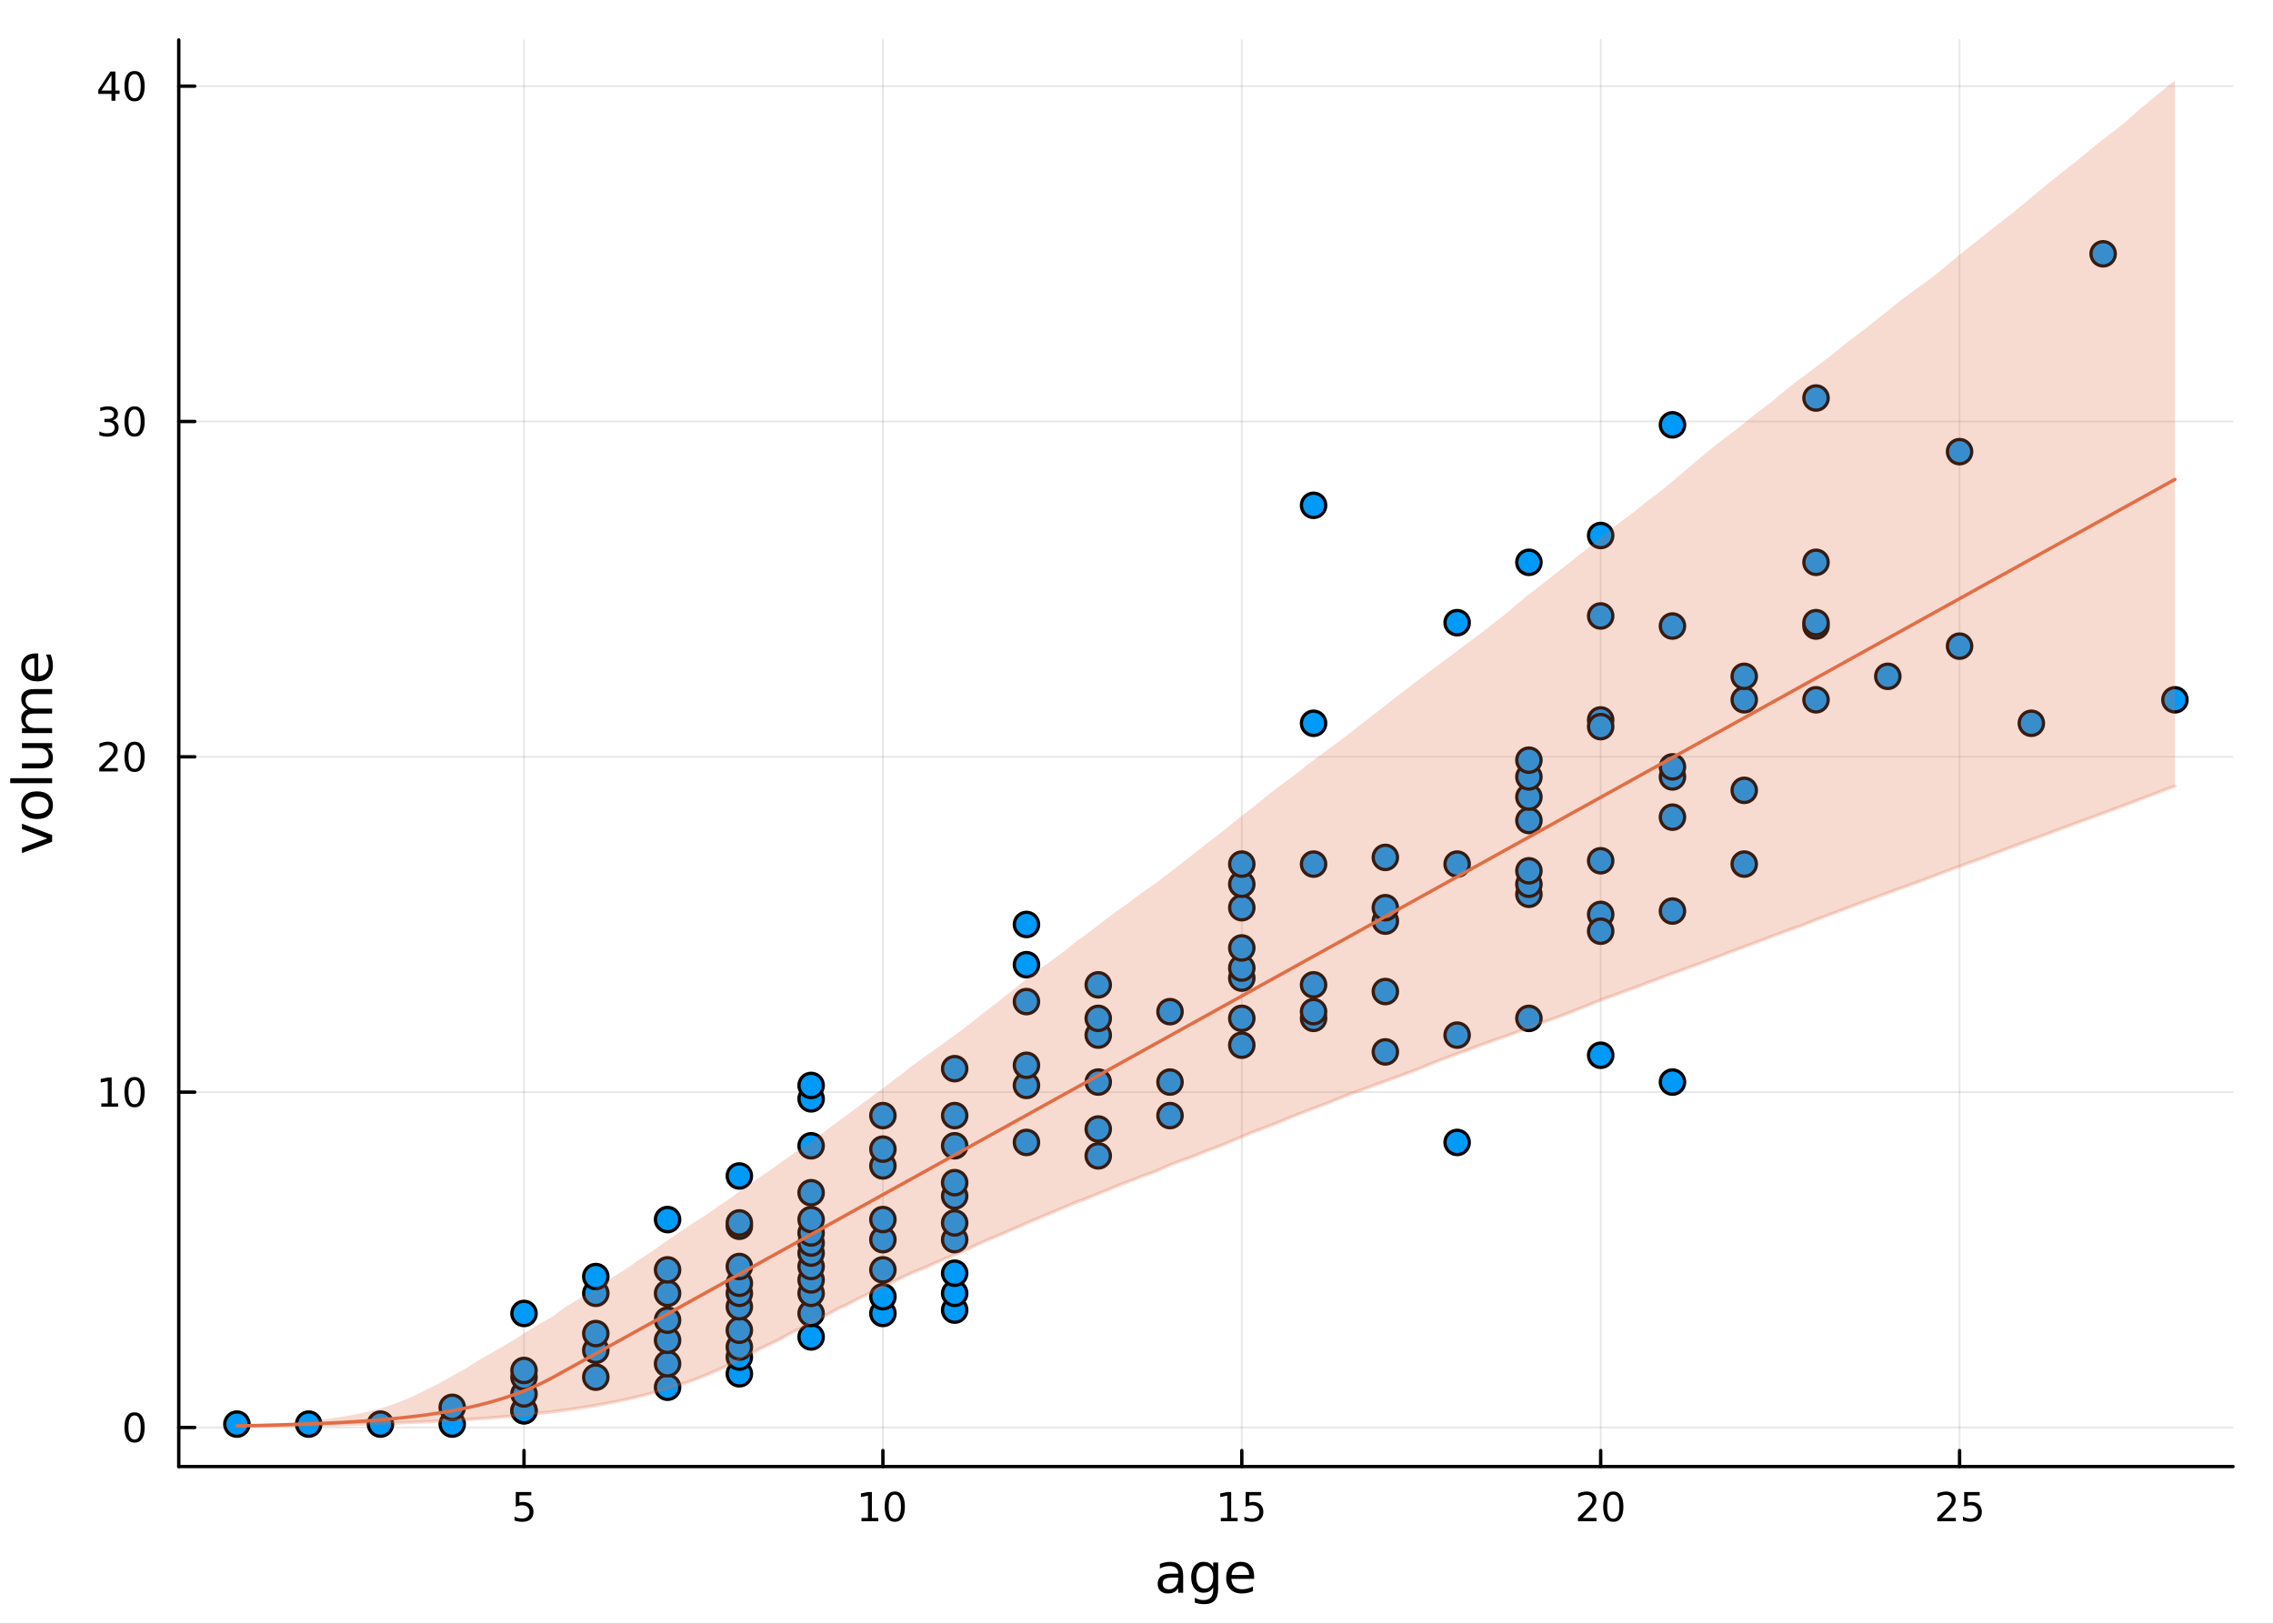 <?xml version="1.0" encoding="utf-8"?>
<svg xmlns="http://www.w3.org/2000/svg" xmlns:xlink="http://www.w3.org/1999/xlink" width="672" height="480" viewBox="0 0 2688 1920">
<rect x="0" y="0" width="2688" height="1920" fill="#333333" stroke="none"/>
<defs>
  <clipPath id="clip840">
    <rect x="0" y="0" width="2688" height="1920"/>
  </clipPath>
</defs>
<path clip-path="url(#clip840)" d="M0 1920 L2688 1920 L2688 -4.26326e-14 L0 -4.26326e-14  Z" fill="#ffffff" fill-rule="evenodd" fill-opacity="1"/>
<defs>
  <clipPath id="clip841">
    <rect x="537" y="0" width="1883" height="1883"/>
  </clipPath>
</defs>
<path clip-path="url(#clip840)" d="M211.395 1734.12 L2640.76 1734.12 L2640.76 47.244 L211.395 47.244  Z" fill="#ffffff" fill-rule="evenodd" fill-opacity="1"/>
<defs>
  <clipPath id="clip842">
    <rect x="211" y="47" width="2430" height="1688"/>
  </clipPath>
</defs>
<polyline clip-path="url(#clip842)" style="stroke:#000000; stroke-linecap:round; stroke-linejoin:round; stroke-width:2; stroke-opacity:0.1; fill:none" points="619.684,1734.12 619.684,47.244 "/>
<polyline clip-path="url(#clip842)" style="stroke:#000000; stroke-linecap:round; stroke-linejoin:round; stroke-width:2; stroke-opacity:0.1; fill:none" points="1044.1,1734.12 1044.1,47.244 "/>
<polyline clip-path="url(#clip842)" style="stroke:#000000; stroke-linecap:round; stroke-linejoin:round; stroke-width:2; stroke-opacity:0.1; fill:none" points="1468.52,1734.12 1468.52,47.244 "/>
<polyline clip-path="url(#clip842)" style="stroke:#000000; stroke-linecap:round; stroke-linejoin:round; stroke-width:2; stroke-opacity:0.1; fill:none" points="1892.93,1734.12 1892.93,47.244 "/>
<polyline clip-path="url(#clip842)" style="stroke:#000000; stroke-linecap:round; stroke-linejoin:round; stroke-width:2; stroke-opacity:0.1; fill:none" points="2317.35,1734.12 2317.35,47.244 "/>
<polyline clip-path="url(#clip842)" style="stroke:#000000; stroke-linecap:round; stroke-linejoin:round; stroke-width:2; stroke-opacity:0.1; fill:none" points="211.395,1687.91 2640.76,1687.91 "/>
<polyline clip-path="url(#clip842)" style="stroke:#000000; stroke-linecap:round; stroke-linejoin:round; stroke-width:2; stroke-opacity:0.1; fill:none" points="211.395,1291.4 2640.76,1291.4 "/>
<polyline clip-path="url(#clip842)" style="stroke:#000000; stroke-linecap:round; stroke-linejoin:round; stroke-width:2; stroke-opacity:0.1; fill:none" points="211.395,894.891 2640.76,894.891 "/>
<polyline clip-path="url(#clip842)" style="stroke:#000000; stroke-linecap:round; stroke-linejoin:round; stroke-width:2; stroke-opacity:0.1; fill:none" points="211.395,498.383 2640.76,498.383 "/>
<polyline clip-path="url(#clip842)" style="stroke:#000000; stroke-linecap:round; stroke-linejoin:round; stroke-width:2; stroke-opacity:0.1; fill:none" points="211.395,101.875 2640.76,101.875 "/>
<polyline clip-path="url(#clip840)" style="stroke:#000000; stroke-linecap:round; stroke-linejoin:round; stroke-width:4; stroke-opacity:1; fill:none" points="211.395,1734.12 2640.76,1734.12 "/>
<polyline clip-path="url(#clip840)" style="stroke:#000000; stroke-linecap:round; stroke-linejoin:round; stroke-width:4; stroke-opacity:1; fill:none" points="619.684,1734.12 619.684,1715.22 "/>
<polyline clip-path="url(#clip840)" style="stroke:#000000; stroke-linecap:round; stroke-linejoin:round; stroke-width:4; stroke-opacity:1; fill:none" points="1044.1,1734.12 1044.1,1715.22 "/>
<polyline clip-path="url(#clip840)" style="stroke:#000000; stroke-linecap:round; stroke-linejoin:round; stroke-width:4; stroke-opacity:1; fill:none" points="1468.52,1734.12 1468.52,1715.22 "/>
<polyline clip-path="url(#clip840)" style="stroke:#000000; stroke-linecap:round; stroke-linejoin:round; stroke-width:4; stroke-opacity:1; fill:none" points="1892.93,1734.12 1892.93,1715.22 "/>
<polyline clip-path="url(#clip840)" style="stroke:#000000; stroke-linecap:round; stroke-linejoin:round; stroke-width:4; stroke-opacity:1; fill:none" points="2317.35,1734.12 2317.35,1715.22 "/>
<path clip-path="url(#clip840)" d="M609.962 1764.26 L628.318 1764.26 L628.318 1768.2 L614.244 1768.2 L614.244 1776.67 Q615.263 1776.32 616.281 1776.16 Q617.3 1775.97 618.318 1775.97 Q624.105 1775.97 627.485 1779.15 Q630.865 1782.32 630.865 1787.73 Q630.865 1793.31 627.392 1796.41 Q623.92 1799.49 617.601 1799.49 Q615.425 1799.49 613.156 1799.12 Q610.911 1798.75 608.504 1798.01 L608.504 1793.31 Q610.587 1794.45 612.809 1795 Q615.031 1795.56 617.508 1795.56 Q621.513 1795.56 623.851 1793.45 Q626.189 1791.34 626.189 1787.73 Q626.189 1784.12 623.851 1782.02 Q621.513 1779.91 617.508 1779.91 Q615.633 1779.91 613.758 1780.33 Q611.906 1780.74 609.962 1781.62 L609.962 1764.26 Z" fill="#000000" fill-rule="nonzero" fill-opacity="1" /><path clip-path="url(#clip840)" d="M1018.79 1794.89 L1026.43 1794.89 L1026.43 1768.52 L1018.12 1770.19 L1018.12 1765.93 L1026.38 1764.26 L1031.06 1764.26 L1031.06 1794.89 L1038.7 1794.89 L1038.7 1798.82 L1018.79 1798.82 L1018.79 1794.89 Z" fill="#000000" fill-rule="nonzero" fill-opacity="1" /><path clip-path="url(#clip840)" d="M1058.14 1767.34 Q1054.53 1767.34 1052.7 1770.9 Q1050.89 1774.45 1050.89 1781.58 Q1050.89 1788.68 1052.7 1792.25 Q1054.53 1795.79 1058.14 1795.79 Q1061.77 1795.79 1063.58 1792.25 Q1065.41 1788.68 1065.41 1781.58 Q1065.41 1774.45 1063.58 1770.9 Q1061.77 1767.34 1058.14 1767.34 M1058.14 1763.64 Q1063.95 1763.64 1067.01 1768.24 Q1070.08 1772.83 1070.08 1781.58 Q1070.08 1790.3 1067.01 1794.91 Q1063.95 1799.49 1058.14 1799.49 Q1052.33 1799.49 1049.25 1794.91 Q1046.2 1790.3 1046.2 1781.58 Q1046.2 1772.83 1049.25 1768.24 Q1052.33 1763.64 1058.14 1763.64 Z" fill="#000000" fill-rule="nonzero" fill-opacity="1" /><path clip-path="url(#clip840)" d="M1443.7 1794.89 L1451.34 1794.89 L1451.34 1768.52 L1443.03 1770.19 L1443.03 1765.93 L1451.3 1764.26 L1455.97 1764.26 L1455.97 1794.89 L1463.61 1794.89 L1463.61 1798.82 L1443.7 1798.82 L1443.7 1794.89 Z" fill="#000000" fill-rule="nonzero" fill-opacity="1" /><path clip-path="url(#clip840)" d="M1473.1 1764.26 L1491.46 1764.26 L1491.46 1768.2 L1477.38 1768.2 L1477.38 1776.67 Q1478.4 1776.32 1479.42 1776.16 Q1480.44 1775.97 1481.46 1775.97 Q1487.24 1775.97 1490.62 1779.15 Q1494 1782.32 1494 1787.73 Q1494 1793.31 1490.53 1796.41 Q1487.06 1799.49 1480.74 1799.49 Q1478.56 1799.49 1476.29 1799.12 Q1474.05 1798.75 1471.64 1798.01 L1471.64 1793.31 Q1473.73 1794.45 1475.95 1795 Q1478.17 1795.56 1480.65 1795.56 Q1484.65 1795.56 1486.99 1793.45 Q1489.33 1791.34 1489.33 1787.73 Q1489.33 1784.12 1486.99 1782.02 Q1484.65 1779.91 1480.65 1779.91 Q1478.77 1779.91 1476.9 1780.33 Q1475.04 1780.74 1473.1 1781.62 L1473.1 1764.26 Z" fill="#000000" fill-rule="nonzero" fill-opacity="1" /><path clip-path="url(#clip840)" d="M1871.71 1794.89 L1888.03 1794.89 L1888.03 1798.82 L1866.08 1798.82 L1866.08 1794.89 Q1868.74 1792.13 1873.33 1787.5 Q1877.93 1782.85 1879.11 1781.51 Q1881.36 1778.98 1882.24 1777.25 Q1883.14 1775.49 1883.14 1773.8 Q1883.14 1771.04 1881.2 1769.31 Q1879.28 1767.57 1876.17 1767.57 Q1873.98 1767.57 1871.52 1768.34 Q1869.09 1769.1 1866.31 1770.65 L1866.31 1765.93 Q1869.14 1764.79 1871.59 1764.21 Q1874.05 1763.64 1876.08 1763.64 Q1881.45 1763.64 1884.65 1766.32 Q1887.84 1769.01 1887.84 1773.5 Q1887.84 1775.63 1887.03 1777.55 Q1886.24 1779.45 1884.14 1782.04 Q1883.56 1782.71 1880.46 1785.93 Q1877.36 1789.12 1871.71 1794.89 Z" fill="#000000" fill-rule="nonzero" fill-opacity="1" /><path clip-path="url(#clip840)" d="M1907.84 1767.34 Q1904.23 1767.34 1902.4 1770.9 Q1900.6 1774.45 1900.6 1781.58 Q1900.6 1788.68 1902.4 1792.25 Q1904.23 1795.79 1907.84 1795.79 Q1911.48 1795.79 1913.28 1792.25 Q1915.11 1788.68 1915.11 1781.58 Q1915.11 1774.45 1913.28 1770.9 Q1911.48 1767.34 1907.84 1767.34 M1907.84 1763.64 Q1913.65 1763.64 1916.71 1768.24 Q1919.79 1772.83 1919.79 1781.58 Q1919.79 1790.3 1916.71 1794.91 Q1913.65 1799.49 1907.84 1799.49 Q1902.03 1799.49 1898.95 1794.91 Q1895.9 1790.3 1895.9 1781.58 Q1895.9 1772.83 1898.95 1768.24 Q1902.03 1763.64 1907.84 1763.64 Z" fill="#000000" fill-rule="nonzero" fill-opacity="1" /><path clip-path="url(#clip840)" d="M2296.62 1794.89 L2312.94 1794.89 L2312.94 1798.82 L2291 1798.82 L2291 1794.89 Q2293.66 1792.13 2298.24 1787.5 Q2302.85 1782.85 2304.03 1781.51 Q2306.27 1778.98 2307.15 1777.25 Q2308.06 1775.49 2308.06 1773.8 Q2308.06 1771.04 2306.11 1769.31 Q2304.19 1767.57 2301.09 1767.57 Q2298.89 1767.57 2296.44 1768.34 Q2294.01 1769.1 2291.23 1770.65 L2291.23 1765.93 Q2294.05 1764.79 2296.51 1764.21 Q2298.96 1763.64 2301 1763.64 Q2306.37 1763.64 2309.56 1766.32 Q2312.76 1769.01 2312.76 1773.5 Q2312.76 1775.63 2311.95 1777.55 Q2311.16 1779.45 2309.05 1782.04 Q2308.47 1782.71 2305.37 1785.93 Q2302.27 1789.12 2296.62 1794.89 Z" fill="#000000" fill-rule="nonzero" fill-opacity="1" /><path clip-path="url(#clip840)" d="M2322.8 1764.26 L2341.16 1764.26 L2341.16 1768.2 L2327.08 1768.2 L2327.08 1776.67 Q2328.1 1776.32 2329.12 1776.16 Q2330.14 1775.97 2331.16 1775.97 Q2336.95 1775.97 2340.32 1779.15 Q2343.7 1782.32 2343.7 1787.73 Q2343.7 1793.31 2340.23 1796.41 Q2336.76 1799.49 2330.44 1799.49 Q2328.26 1799.49 2326 1799.12 Q2323.75 1798.75 2321.34 1798.01 L2321.34 1793.31 Q2323.43 1794.45 2325.65 1795 Q2327.87 1795.56 2330.35 1795.56 Q2334.35 1795.56 2336.69 1793.45 Q2339.03 1791.34 2339.03 1787.73 Q2339.03 1784.12 2336.69 1782.02 Q2334.35 1779.91 2330.35 1779.91 Q2328.47 1779.91 2326.6 1780.33 Q2324.75 1780.74 2322.8 1781.62 L2322.8 1764.26 Z" fill="#000000" fill-rule="nonzero" fill-opacity="1" /><path clip-path="url(#clip840)" d="M1387.48 1865.38 Q1380.39 1865.38 1377.65 1867 Q1374.91 1868.63 1374.91 1872.54 Q1374.91 1875.66 1376.95 1877.51 Q1379.02 1879.32 1382.55 1879.32 Q1387.42 1879.32 1390.35 1875.88 Q1393.31 1872.42 1393.31 1866.69 L1393.31 1865.38 L1387.48 1865.38 M1399.16 1862.96 L1399.16 1883.3 L1393.31 1883.3 L1393.31 1877.89 Q1391.3 1881.14 1388.31 1882.7 Q1385.32 1884.22 1380.99 1884.22 Q1375.52 1884.22 1372.27 1881.17 Q1369.05 1878.08 1369.05 1872.92 Q1369.05 1866.91 1373.07 1863.85 Q1377.11 1860.8 1385.1 1860.8 L1393.31 1860.8 L1393.31 1860.23 Q1393.31 1856.18 1390.63 1853.99 Q1387.99 1851.76 1383.19 1851.76 Q1380.13 1851.76 1377.23 1852.49 Q1374.34 1853.22 1371.66 1854.69 L1371.66 1849.28 Q1374.88 1848.03 1377.9 1847.43 Q1380.93 1846.79 1383.79 1846.79 Q1391.53 1846.79 1395.35 1850.8 Q1399.16 1854.81 1399.16 1862.96 Z" fill="#000000" fill-rule="nonzero" fill-opacity="1" /><path clip-path="url(#clip840)" d="M1434.69 1865.06 Q1434.69 1858.7 1432.04 1855.2 Q1429.43 1851.7 1424.69 1851.7 Q1419.98 1851.7 1417.34 1855.2 Q1414.73 1858.7 1414.73 1865.06 Q1414.73 1871.4 1417.34 1874.9 Q1419.98 1878.4 1424.69 1878.4 Q1429.43 1878.4 1432.04 1874.9 Q1434.69 1871.4 1434.69 1865.06 M1440.54 1878.88 Q1440.54 1887.98 1436.5 1892.4 Q1432.46 1896.86 1424.12 1896.86 Q1421.03 1896.86 1418.29 1896.38 Q1415.56 1895.94 1412.98 1894.98 L1412.98 1889.28 Q1415.56 1890.69 1418.07 1891.35 Q1420.59 1892.02 1423.2 1892.02 Q1428.96 1892.02 1431.82 1889 Q1434.69 1886.01 1434.69 1879.93 L1434.69 1877.03 Q1432.87 1880.18 1430.04 1881.74 Q1427.21 1883.3 1423.26 1883.3 Q1416.7 1883.3 1412.69 1878.3 Q1408.68 1873.31 1408.68 1865.06 Q1408.68 1856.79 1412.69 1851.79 Q1416.7 1846.79 1423.26 1846.79 Q1427.21 1846.79 1430.04 1848.35 Q1432.87 1849.91 1434.69 1853.06 L1434.69 1847.65 L1440.54 1847.65 L1440.54 1878.88 Z" fill="#000000" fill-rule="nonzero" fill-opacity="1" /><path clip-path="url(#clip840)" d="M1483.1 1864.01 L1483.1 1866.88 L1456.17 1866.88 Q1456.55 1872.92 1459.8 1876.11 Q1463.08 1879.26 1468.9 1879.26 Q1472.27 1879.26 1475.43 1878.43 Q1478.61 1877.6 1481.73 1875.95 L1481.73 1881.49 Q1478.58 1882.82 1475.27 1883.52 Q1471.96 1884.22 1468.55 1884.22 Q1460.02 1884.22 1455.02 1879.26 Q1450.06 1874.29 1450.06 1865.83 Q1450.06 1857.07 1454.77 1851.95 Q1459.51 1846.79 1467.53 1846.79 Q1474.73 1846.79 1478.9 1851.44 Q1483.1 1856.06 1483.1 1864.01 M1477.24 1862.29 Q1477.18 1857.49 1474.53 1854.62 Q1471.92 1851.76 1467.6 1851.76 Q1462.69 1851.76 1459.73 1854.53 Q1456.81 1857.3 1456.36 1862.33 L1477.24 1862.29 Z" fill="#000000" fill-rule="nonzero" fill-opacity="1" /><polyline clip-path="url(#clip840)" style="stroke:#000000; stroke-linecap:round; stroke-linejoin:round; stroke-width:4; stroke-opacity:1; fill:none" points="211.395,1734.12 211.395,47.244 "/>
<polyline clip-path="url(#clip840)" style="stroke:#000000; stroke-linecap:round; stroke-linejoin:round; stroke-width:4; stroke-opacity:1; fill:none" points="211.395,1687.91 230.293,1687.91 "/>
<polyline clip-path="url(#clip840)" style="stroke:#000000; stroke-linecap:round; stroke-linejoin:round; stroke-width:4; stroke-opacity:1; fill:none" points="211.395,1291.4 230.293,1291.4 "/>
<polyline clip-path="url(#clip840)" style="stroke:#000000; stroke-linecap:round; stroke-linejoin:round; stroke-width:4; stroke-opacity:1; fill:none" points="211.395,894.891 230.293,894.891 "/>
<polyline clip-path="url(#clip840)" style="stroke:#000000; stroke-linecap:round; stroke-linejoin:round; stroke-width:4; stroke-opacity:1; fill:none" points="211.395,498.383 230.293,498.383 "/>
<polyline clip-path="url(#clip840)" style="stroke:#000000; stroke-linecap:round; stroke-linejoin:round; stroke-width:4; stroke-opacity:1; fill:none" points="211.395,101.875 230.293,101.875 "/>
<path clip-path="url(#clip840)" d="M159.131 1673.71 Q155.52 1673.71 153.691 1677.27 Q151.886 1680.81 151.886 1687.94 Q151.886 1695.05 153.691 1698.61 Q155.52 1702.15 159.131 1702.15 Q162.765 1702.15 164.571 1698.61 Q166.399 1695.05 166.399 1687.94 Q166.399 1680.81 164.571 1677.27 Q162.765 1673.71 159.131 1673.71 M159.131 1670 Q164.941 1670 167.997 1674.61 Q171.075 1679.19 171.075 1687.94 Q171.075 1696.67 167.997 1701.27 Q164.941 1705.86 159.131 1705.86 Q153.321 1705.86 150.242 1701.27 Q147.186 1696.67 147.186 1687.94 Q147.186 1679.19 150.242 1674.61 Q153.321 1670 159.131 1670 Z" fill="#000000" fill-rule="nonzero" fill-opacity="1" /><path clip-path="url(#clip840)" d="M119.779 1304.74 L127.418 1304.74 L127.418 1278.38 L119.108 1280.04 L119.108 1275.79 L127.372 1274.12 L132.048 1274.12 L132.048 1304.74 L139.687 1304.74 L139.687 1308.68 L119.779 1308.68 L119.779 1304.74 Z" fill="#000000" fill-rule="nonzero" fill-opacity="1" /><path clip-path="url(#clip840)" d="M159.131 1277.2 Q155.52 1277.2 153.691 1280.76 Q151.886 1284.3 151.886 1291.43 Q151.886 1298.54 153.691 1302.1 Q155.52 1305.65 159.131 1305.65 Q162.765 1305.65 164.571 1302.1 Q166.399 1298.54 166.399 1291.43 Q166.399 1284.3 164.571 1280.76 Q162.765 1277.2 159.131 1277.2 M159.131 1273.49 Q164.941 1273.49 167.997 1278.1 Q171.075 1282.68 171.075 1291.43 Q171.075 1300.16 167.997 1304.77 Q164.941 1309.35 159.131 1309.35 Q153.321 1309.35 150.242 1304.77 Q147.186 1300.16 147.186 1291.43 Q147.186 1282.68 150.242 1278.1 Q153.321 1273.49 159.131 1273.49 Z" fill="#000000" fill-rule="nonzero" fill-opacity="1" /><path clip-path="url(#clip840)" d="M122.997 908.236 L139.316 908.236 L139.316 912.171 L117.372 912.171 L117.372 908.236 Q120.034 905.481 124.617 900.852 Q129.224 896.199 130.404 894.856 Q132.65 892.333 133.529 890.597 Q134.432 888.838 134.432 887.148 Q134.432 884.393 132.488 882.657 Q130.566 880.921 127.464 880.921 Q125.265 880.921 122.812 881.685 Q120.381 882.449 117.603 884 L117.603 879.278 Q120.427 878.143 122.881 877.565 Q125.335 876.986 127.372 876.986 Q132.742 876.986 135.937 879.671 Q139.131 882.356 139.131 886.847 Q139.131 888.977 138.321 890.898 Q137.534 892.796 135.427 895.389 Q134.849 896.06 131.747 899.278 Q128.645 902.472 122.997 908.236 Z" fill="#000000" fill-rule="nonzero" fill-opacity="1" /><path clip-path="url(#clip840)" d="M159.131 880.69 Q155.52 880.69 153.691 884.255 Q151.886 887.796 151.886 894.926 Q151.886 902.032 153.691 905.597 Q155.52 909.139 159.131 909.139 Q162.765 909.139 164.571 905.597 Q166.399 902.032 166.399 894.926 Q166.399 887.796 164.571 884.255 Q162.765 880.69 159.131 880.69 M159.131 876.986 Q164.941 876.986 167.997 881.593 Q171.075 886.176 171.075 894.926 Q171.075 903.653 167.997 908.259 Q164.941 912.842 159.131 912.842 Q153.321 912.842 150.242 908.259 Q147.186 903.653 147.186 894.926 Q147.186 886.176 150.242 881.593 Q153.321 876.986 159.131 876.986 Z" fill="#000000" fill-rule="nonzero" fill-opacity="1" /><path clip-path="url(#clip840)" d="M133.136 497.029 Q136.492 497.747 138.367 500.015 Q140.265 502.284 140.265 505.617 Q140.265 510.733 136.747 513.534 Q133.228 516.334 126.747 516.334 Q124.571 516.334 122.256 515.895 Q119.964 515.478 117.511 514.622 L117.511 510.108 Q119.455 511.242 121.77 511.821 Q124.085 512.399 126.608 512.399 Q131.006 512.399 133.298 510.663 Q135.612 508.927 135.612 505.617 Q135.612 502.561 133.46 500.848 Q131.33 499.112 127.511 499.112 L123.483 499.112 L123.483 495.27 L127.696 495.27 Q131.145 495.27 132.974 493.904 Q134.802 492.515 134.802 489.923 Q134.802 487.261 132.904 485.849 Q131.029 484.413 127.511 484.413 Q125.589 484.413 123.39 484.83 Q121.191 485.247 118.552 486.126 L118.552 481.96 Q121.214 481.219 123.529 480.849 Q125.867 480.478 127.927 480.478 Q133.251 480.478 136.353 482.909 Q139.455 485.316 139.455 489.436 Q139.455 492.307 137.812 494.298 Q136.168 496.265 133.136 497.029 Z" fill="#000000" fill-rule="nonzero" fill-opacity="1" /><path clip-path="url(#clip840)" d="M159.131 484.182 Q155.52 484.182 153.691 487.747 Q151.886 491.288 151.886 498.418 Q151.886 505.524 153.691 509.089 Q155.52 512.631 159.131 512.631 Q162.765 512.631 164.571 509.089 Q166.399 505.524 166.399 498.418 Q166.399 491.288 164.571 487.747 Q162.765 484.182 159.131 484.182 M159.131 480.478 Q164.941 480.478 167.997 485.085 Q171.075 489.668 171.075 498.418 Q171.075 507.145 167.997 511.751 Q164.941 516.334 159.131 516.334 Q153.321 516.334 150.242 511.751 Q147.186 507.145 147.186 498.418 Q147.186 489.668 150.242 485.085 Q153.321 480.478 159.131 480.478 Z" fill="#000000" fill-rule="nonzero" fill-opacity="1" /><path clip-path="url(#clip840)" d="M131.816 88.669 L120.011 107.118 L131.816 107.118 L131.816 88.669 M130.589 84.595 L136.469 84.595 L136.469 107.118 L141.399 107.118 L141.399 111.007 L136.469 111.007 L136.469 119.155 L131.816 119.155 L131.816 111.007 L116.214 111.007 L116.214 106.493 L130.589 84.595 Z" fill="#000000" fill-rule="nonzero" fill-opacity="1" /><path clip-path="url(#clip840)" d="M159.131 87.674 Q155.52 87.674 153.691 91.239 Q151.886 94.781 151.886 101.91 Q151.886 109.016 153.691 112.581 Q155.52 116.123 159.131 116.123 Q162.765 116.123 164.571 112.581 Q166.399 109.016 166.399 101.91 Q166.399 94.781 164.571 91.239 Q162.765 87.674 159.131 87.674 M159.131 83.97 Q164.941 83.97 167.997 88.577 Q171.075 93.16 171.075 101.91 Q171.075 110.637 167.997 115.243 Q164.941 119.827 159.131 119.827 Q153.321 119.827 150.242 115.243 Q147.186 110.637 147.186 101.91 Q147.186 93.16 150.242 88.577 Q153.321 83.97 159.131 83.97 Z" fill="#000000" fill-rule="nonzero" fill-opacity="1" /><path clip-path="url(#clip840)" d="M25.991 1008.72 L25.991 1002.51 L55.909 991.37 L25.991 980.23 L25.991 974.024 L61.638 987.392 L61.638 995.349 L25.991 1008.72 Z" fill="#000000" fill-rule="nonzero" fill-opacity="1" /><path clip-path="url(#clip840)" d="M30.096 952.126 Q30.096 956.836 33.788 959.573 Q37.449 962.311 43.846 962.311 Q50.244 962.311 53.936 959.605 Q57.596 956.868 57.596 952.126 Q57.596 947.447 53.904 944.709 Q50.212 941.972 43.846 941.972 Q37.512 941.972 33.82 944.709 Q30.096 947.447 30.096 952.126 M25.131 952.126 Q25.131 944.487 30.096 940.126 Q35.062 935.766 43.846 935.766 Q52.599 935.766 57.596 940.126 Q62.562 944.487 62.562 952.126 Q62.562 959.796 57.596 964.157 Q52.599 968.485 43.846 968.485 Q35.062 968.485 30.096 964.157 Q25.131 959.796 25.131 952.126 Z" fill="#000000" fill-rule="nonzero" fill-opacity="1" /><path clip-path="url(#clip840)" d="M12.113 926.058 L12.113 920.202 L61.638 920.202 L61.638 926.058 L12.113 926.058 Z" fill="#000000" fill-rule="nonzero" fill-opacity="1" /><path clip-path="url(#clip840)" d="M47.57 908.552 L25.991 908.552 L25.991 902.696 L47.347 902.696 Q52.408 902.696 54.955 900.722 Q57.469 898.749 57.469 894.802 Q57.469 890.06 54.445 887.323 Q51.422 884.554 46.202 884.554 L25.991 884.554 L25.991 878.697 L61.638 878.697 L61.638 884.554 L56.164 884.554 Q59.41 886.686 61.002 889.519 Q62.562 892.32 62.562 896.044 Q62.562 902.187 58.742 905.369 Q54.923 908.552 47.57 908.552 M25.131 893.816 L25.131 893.816 Z" fill="#000000" fill-rule="nonzero" fill-opacity="1" /><path clip-path="url(#clip840)" d="M32.834 838.88 Q28.887 836.683 27.009 833.628 Q25.131 830.572 25.131 826.435 Q25.131 820.865 29.046 817.841 Q32.929 814.817 40.122 814.817 L61.638 814.817 L61.638 820.706 L40.313 820.706 Q35.189 820.706 32.706 822.52 Q30.224 824.334 30.224 828.058 Q30.224 832.609 33.247 835.251 Q36.271 837.893 41.491 837.893 L61.638 837.893 L61.638 843.781 L40.313 843.781 Q35.157 843.781 32.706 845.595 Q30.224 847.41 30.224 851.197 Q30.224 855.685 33.279 858.327 Q36.303 860.969 41.491 860.969 L61.638 860.969 L61.638 866.857 L25.991 866.857 L25.991 860.969 L31.529 860.969 Q28.25 858.963 26.691 856.162 Q25.131 853.362 25.131 849.51 Q25.131 845.627 27.105 842.922 Q29.078 840.185 32.834 838.88 Z" fill="#000000" fill-rule="nonzero" fill-opacity="1" /><path clip-path="url(#clip840)" d="M42.35 772.644 L45.215 772.644 L45.215 799.571 Q51.262 799.189 54.445 795.943 Q57.596 792.665 57.596 786.84 Q57.596 783.466 56.769 780.315 Q55.941 777.132 54.286 774.013 L59.824 774.013 Q61.161 777.164 61.861 780.474 Q62.562 783.784 62.562 787.19 Q62.562 795.72 57.596 800.717 Q52.631 805.682 44.165 805.682 Q35.412 805.682 30.287 800.972 Q25.131 796.229 25.131 788.209 Q25.131 781.015 29.778 776.846 Q34.393 772.644 42.35 772.644 M40.632 778.501 Q35.825 778.565 32.961 781.206 Q30.096 783.816 30.096 788.145 Q30.096 793.047 32.865 796.007 Q35.635 798.935 40.663 799.38 L40.632 778.501 Z" fill="#000000" fill-rule="nonzero" fill-opacity="1" /><circle clip-path="url(#clip842)" cx="280.151" cy="1683.94" r="14.4" fill="#009af9" fill-rule="evenodd" fill-opacity="1" stroke="#000000" stroke-opacity="1" stroke-width="3.84"/>
<circle clip-path="url(#clip842)" cx="365.034" cy="1683.94" r="14.4" fill="#009af9" fill-rule="evenodd" fill-opacity="1" stroke="#000000" stroke-opacity="1" stroke-width="3.84"/>
<circle clip-path="url(#clip842)" cx="449.917" cy="1683.94" r="14.4" fill="#009af9" fill-rule="evenodd" fill-opacity="1" stroke="#000000" stroke-opacity="1" stroke-width="3.84"/>
<circle clip-path="url(#clip842)" cx="534.801" cy="1683.94" r="14.4" fill="#009af9" fill-rule="evenodd" fill-opacity="1" stroke="#000000" stroke-opacity="1" stroke-width="3.84"/>
<circle clip-path="url(#clip842)" cx="534.801" cy="1664.12" r="14.4" fill="#009af9" fill-rule="evenodd" fill-opacity="1" stroke="#000000" stroke-opacity="1" stroke-width="3.84"/>
<circle clip-path="url(#clip842)" cx="619.684" cy="1668.08" r="14.4" fill="#009af9" fill-rule="evenodd" fill-opacity="1" stroke="#000000" stroke-opacity="1" stroke-width="3.84"/>
<circle clip-path="url(#clip842)" cx="619.684" cy="1668.08" r="14.4" fill="#009af9" fill-rule="evenodd" fill-opacity="1" stroke="#000000" stroke-opacity="1" stroke-width="3.84"/>
<circle clip-path="url(#clip842)" cx="619.684" cy="1648.26" r="14.4" fill="#009af9" fill-rule="evenodd" fill-opacity="1" stroke="#000000" stroke-opacity="1" stroke-width="3.84"/>
<circle clip-path="url(#clip842)" cx="619.684" cy="1628.43" r="14.4" fill="#009af9" fill-rule="evenodd" fill-opacity="1" stroke="#000000" stroke-opacity="1" stroke-width="3.84"/>
<circle clip-path="url(#clip842)" cx="619.684" cy="1620.5" r="14.4" fill="#009af9" fill-rule="evenodd" fill-opacity="1" stroke="#000000" stroke-opacity="1" stroke-width="3.84"/>
<circle clip-path="url(#clip842)" cx="619.684" cy="1553.09" r="14.4" fill="#009af9" fill-rule="evenodd" fill-opacity="1" stroke="#000000" stroke-opacity="1" stroke-width="3.84"/>
<circle clip-path="url(#clip842)" cx="704.567" cy="1628.43" r="14.4" fill="#009af9" fill-rule="evenodd" fill-opacity="1" stroke="#000000" stroke-opacity="1" stroke-width="3.84"/>
<circle clip-path="url(#clip842)" cx="704.567" cy="1596.71" r="14.4" fill="#009af9" fill-rule="evenodd" fill-opacity="1" stroke="#000000" stroke-opacity="1" stroke-width="3.84"/>
<circle clip-path="url(#clip842)" cx="704.567" cy="1576.88" r="14.4" fill="#009af9" fill-rule="evenodd" fill-opacity="1" stroke="#000000" stroke-opacity="1" stroke-width="3.84"/>
<circle clip-path="url(#clip842)" cx="704.567" cy="1529.3" r="14.4" fill="#009af9" fill-rule="evenodd" fill-opacity="1" stroke="#000000" stroke-opacity="1" stroke-width="3.84"/>
<circle clip-path="url(#clip842)" cx="704.567" cy="1509.48" r="14.4" fill="#009af9" fill-rule="evenodd" fill-opacity="1" stroke="#000000" stroke-opacity="1" stroke-width="3.84"/>
<circle clip-path="url(#clip842)" cx="789.451" cy="1640.33" r="14.4" fill="#009af9" fill-rule="evenodd" fill-opacity="1" stroke="#000000" stroke-opacity="1" stroke-width="3.84"/>
<circle clip-path="url(#clip842)" cx="789.451" cy="1612.57" r="14.4" fill="#009af9" fill-rule="evenodd" fill-opacity="1" stroke="#000000" stroke-opacity="1" stroke-width="3.84"/>
<circle clip-path="url(#clip842)" cx="789.451" cy="1584.81" r="14.4" fill="#009af9" fill-rule="evenodd" fill-opacity="1" stroke="#000000" stroke-opacity="1" stroke-width="3.84"/>
<circle clip-path="url(#clip842)" cx="789.451" cy="1561.02" r="14.4" fill="#009af9" fill-rule="evenodd" fill-opacity="1" stroke="#000000" stroke-opacity="1" stroke-width="3.84"/>
<circle clip-path="url(#clip842)" cx="789.451" cy="1529.3" r="14.4" fill="#009af9" fill-rule="evenodd" fill-opacity="1" stroke="#000000" stroke-opacity="1" stroke-width="3.84"/>
<circle clip-path="url(#clip842)" cx="789.451" cy="1501.55" r="14.4" fill="#009af9" fill-rule="evenodd" fill-opacity="1" stroke="#000000" stroke-opacity="1" stroke-width="3.84"/>
<circle clip-path="url(#clip842)" cx="789.451" cy="1442.07" r="14.4" fill="#009af9" fill-rule="evenodd" fill-opacity="1" stroke="#000000" stroke-opacity="1" stroke-width="3.84"/>
<circle clip-path="url(#clip842)" cx="874.334" cy="1624.47" r="14.4" fill="#009af9" fill-rule="evenodd" fill-opacity="1" stroke="#000000" stroke-opacity="1" stroke-width="3.84"/>
<circle clip-path="url(#clip842)" cx="874.334" cy="1604.64" r="14.4" fill="#009af9" fill-rule="evenodd" fill-opacity="1" stroke="#000000" stroke-opacity="1" stroke-width="3.84"/>
<circle clip-path="url(#clip842)" cx="874.334" cy="1592.74" r="14.4" fill="#009af9" fill-rule="evenodd" fill-opacity="1" stroke="#000000" stroke-opacity="1" stroke-width="3.84"/>
<circle clip-path="url(#clip842)" cx="874.334" cy="1572.92" r="14.4" fill="#009af9" fill-rule="evenodd" fill-opacity="1" stroke="#000000" stroke-opacity="1" stroke-width="3.84"/>
<circle clip-path="url(#clip842)" cx="874.334" cy="1545.16" r="14.4" fill="#009af9" fill-rule="evenodd" fill-opacity="1" stroke="#000000" stroke-opacity="1" stroke-width="3.84"/>
<circle clip-path="url(#clip842)" cx="874.334" cy="1529.3" r="14.4" fill="#009af9" fill-rule="evenodd" fill-opacity="1" stroke="#000000" stroke-opacity="1" stroke-width="3.84"/>
<circle clip-path="url(#clip842)" cx="874.334" cy="1517.41" r="14.4" fill="#009af9" fill-rule="evenodd" fill-opacity="1" stroke="#000000" stroke-opacity="1" stroke-width="3.84"/>
<circle clip-path="url(#clip842)" cx="874.334" cy="1497.58" r="14.4" fill="#009af9" fill-rule="evenodd" fill-opacity="1" stroke="#000000" stroke-opacity="1" stroke-width="3.84"/>
<circle clip-path="url(#clip842)" cx="874.334" cy="1450" r="14.4" fill="#009af9" fill-rule="evenodd" fill-opacity="1" stroke="#000000" stroke-opacity="1" stroke-width="3.84"/>
<circle clip-path="url(#clip842)" cx="874.334" cy="1446.04" r="14.4" fill="#009af9" fill-rule="evenodd" fill-opacity="1" stroke="#000000" stroke-opacity="1" stroke-width="3.84"/>
<circle clip-path="url(#clip842)" cx="874.334" cy="1390.53" r="14.4" fill="#009af9" fill-rule="evenodd" fill-opacity="1" stroke="#000000" stroke-opacity="1" stroke-width="3.84"/>
<circle clip-path="url(#clip842)" cx="959.217" cy="1580.85" r="14.4" fill="#009af9" fill-rule="evenodd" fill-opacity="1" stroke="#000000" stroke-opacity="1" stroke-width="3.84"/>
<circle clip-path="url(#clip842)" cx="959.217" cy="1553.09" r="14.4" fill="#009af9" fill-rule="evenodd" fill-opacity="1" stroke="#000000" stroke-opacity="1" stroke-width="3.84"/>
<circle clip-path="url(#clip842)" cx="959.217" cy="1529.3" r="14.4" fill="#009af9" fill-rule="evenodd" fill-opacity="1" stroke="#000000" stroke-opacity="1" stroke-width="3.84"/>
<circle clip-path="url(#clip842)" cx="959.217" cy="1513.44" r="14.4" fill="#009af9" fill-rule="evenodd" fill-opacity="1" stroke="#000000" stroke-opacity="1" stroke-width="3.84"/>
<circle clip-path="url(#clip842)" cx="959.217" cy="1497.58" r="14.4" fill="#009af9" fill-rule="evenodd" fill-opacity="1" stroke="#000000" stroke-opacity="1" stroke-width="3.84"/>
<circle clip-path="url(#clip842)" cx="959.217" cy="1481.72" r="14.4" fill="#009af9" fill-rule="evenodd" fill-opacity="1" stroke="#000000" stroke-opacity="1" stroke-width="3.84"/>
<circle clip-path="url(#clip842)" cx="959.217" cy="1469.83" r="14.4" fill="#009af9" fill-rule="evenodd" fill-opacity="1" stroke="#000000" stroke-opacity="1" stroke-width="3.84"/>
<circle clip-path="url(#clip842)" cx="959.217" cy="1457.93" r="14.4" fill="#009af9" fill-rule="evenodd" fill-opacity="1" stroke="#000000" stroke-opacity="1" stroke-width="3.84"/>
<circle clip-path="url(#clip842)" cx="959.217" cy="1442.07" r="14.4" fill="#009af9" fill-rule="evenodd" fill-opacity="1" stroke="#000000" stroke-opacity="1" stroke-width="3.84"/>
<circle clip-path="url(#clip842)" cx="959.217" cy="1410.35" r="14.4" fill="#009af9" fill-rule="evenodd" fill-opacity="1" stroke="#000000" stroke-opacity="1" stroke-width="3.84"/>
<circle clip-path="url(#clip842)" cx="959.217" cy="1354.84" r="14.4" fill="#009af9" fill-rule="evenodd" fill-opacity="1" stroke="#000000" stroke-opacity="1" stroke-width="3.84"/>
<circle clip-path="url(#clip842)" cx="959.217" cy="1299.33" r="14.4" fill="#009af9" fill-rule="evenodd" fill-opacity="1" stroke="#000000" stroke-opacity="1" stroke-width="3.84"/>
<circle clip-path="url(#clip842)" cx="959.217" cy="1283.47" r="14.4" fill="#009af9" fill-rule="evenodd" fill-opacity="1" stroke="#000000" stroke-opacity="1" stroke-width="3.84"/>
<circle clip-path="url(#clip842)" cx="1044.1" cy="1553.09" r="14.4" fill="#009af9" fill-rule="evenodd" fill-opacity="1" stroke="#000000" stroke-opacity="1" stroke-width="3.84"/>
<circle clip-path="url(#clip842)" cx="1044.1" cy="1533.27" r="14.4" fill="#009af9" fill-rule="evenodd" fill-opacity="1" stroke="#000000" stroke-opacity="1" stroke-width="3.84"/>
<circle clip-path="url(#clip842)" cx="1044.1" cy="1501.55" r="14.4" fill="#009af9" fill-rule="evenodd" fill-opacity="1" stroke="#000000" stroke-opacity="1" stroke-width="3.84"/>
<circle clip-path="url(#clip842)" cx="1044.1" cy="1465.86" r="14.4" fill="#009af9" fill-rule="evenodd" fill-opacity="1" stroke="#000000" stroke-opacity="1" stroke-width="3.84"/>
<circle clip-path="url(#clip842)" cx="1044.1" cy="1442.07" r="14.4" fill="#009af9" fill-rule="evenodd" fill-opacity="1" stroke="#000000" stroke-opacity="1" stroke-width="3.84"/>
<circle clip-path="url(#clip842)" cx="1044.1" cy="1378.63" r="14.4" fill="#009af9" fill-rule="evenodd" fill-opacity="1" stroke="#000000" stroke-opacity="1" stroke-width="3.84"/>
<circle clip-path="url(#clip842)" cx="1044.1" cy="1358.81" r="14.4" fill="#009af9" fill-rule="evenodd" fill-opacity="1" stroke="#000000" stroke-opacity="1" stroke-width="3.84"/>
<circle clip-path="url(#clip842)" cx="1044.1" cy="1319.15" r="14.4" fill="#009af9" fill-rule="evenodd" fill-opacity="1" stroke="#000000" stroke-opacity="1" stroke-width="3.84"/>
<circle clip-path="url(#clip842)" cx="1128.98" cy="1549.13" r="14.4" fill="#009af9" fill-rule="evenodd" fill-opacity="1" stroke="#000000" stroke-opacity="1" stroke-width="3.84"/>
<circle clip-path="url(#clip842)" cx="1128.98" cy="1529.3" r="14.4" fill="#009af9" fill-rule="evenodd" fill-opacity="1" stroke="#000000" stroke-opacity="1" stroke-width="3.84"/>
<circle clip-path="url(#clip842)" cx="1128.98" cy="1505.51" r="14.4" fill="#009af9" fill-rule="evenodd" fill-opacity="1" stroke="#000000" stroke-opacity="1" stroke-width="3.84"/>
<circle clip-path="url(#clip842)" cx="1128.98" cy="1465.86" r="14.4" fill="#009af9" fill-rule="evenodd" fill-opacity="1" stroke="#000000" stroke-opacity="1" stroke-width="3.84"/>
<circle clip-path="url(#clip842)" cx="1128.98" cy="1446.04" r="14.4" fill="#009af9" fill-rule="evenodd" fill-opacity="1" stroke="#000000" stroke-opacity="1" stroke-width="3.84"/>
<circle clip-path="url(#clip842)" cx="1128.98" cy="1414.32" r="14.4" fill="#009af9" fill-rule="evenodd" fill-opacity="1" stroke="#000000" stroke-opacity="1" stroke-width="3.84"/>
<circle clip-path="url(#clip842)" cx="1128.98" cy="1398.46" r="14.4" fill="#009af9" fill-rule="evenodd" fill-opacity="1" stroke="#000000" stroke-opacity="1" stroke-width="3.84"/>
<circle clip-path="url(#clip842)" cx="1128.98" cy="1354.84" r="14.4" fill="#009af9" fill-rule="evenodd" fill-opacity="1" stroke="#000000" stroke-opacity="1" stroke-width="3.84"/>
<circle clip-path="url(#clip842)" cx="1128.98" cy="1319.15" r="14.4" fill="#009af9" fill-rule="evenodd" fill-opacity="1" stroke="#000000" stroke-opacity="1" stroke-width="3.84"/>
<circle clip-path="url(#clip842)" cx="1128.98" cy="1263.64" r="14.4" fill="#009af9" fill-rule="evenodd" fill-opacity="1" stroke="#000000" stroke-opacity="1" stroke-width="3.84"/>
<circle clip-path="url(#clip842)" cx="1213.87" cy="1350.88" r="14.4" fill="#009af9" fill-rule="evenodd" fill-opacity="1" stroke="#000000" stroke-opacity="1" stroke-width="3.84"/>
<circle clip-path="url(#clip842)" cx="1213.87" cy="1283.47" r="14.4" fill="#009af9" fill-rule="evenodd" fill-opacity="1" stroke="#000000" stroke-opacity="1" stroke-width="3.84"/>
<circle clip-path="url(#clip842)" cx="1213.87" cy="1259.68" r="14.4" fill="#009af9" fill-rule="evenodd" fill-opacity="1" stroke="#000000" stroke-opacity="1" stroke-width="3.84"/>
<circle clip-path="url(#clip842)" cx="1213.87" cy="1184.34" r="14.4" fill="#009af9" fill-rule="evenodd" fill-opacity="1" stroke="#000000" stroke-opacity="1" stroke-width="3.84"/>
<circle clip-path="url(#clip842)" cx="1213.87" cy="1140.73" r="14.4" fill="#009af9" fill-rule="evenodd" fill-opacity="1" stroke="#000000" stroke-opacity="1" stroke-width="3.84"/>
<circle clip-path="url(#clip842)" cx="1213.87" cy="1093.14" r="14.4" fill="#009af9" fill-rule="evenodd" fill-opacity="1" stroke="#000000" stroke-opacity="1" stroke-width="3.84"/>
<circle clip-path="url(#clip842)" cx="1298.75" cy="1366.74" r="14.4" fill="#009af9" fill-rule="evenodd" fill-opacity="1" stroke="#000000" stroke-opacity="1" stroke-width="3.84"/>
<circle clip-path="url(#clip842)" cx="1298.75" cy="1335.01" r="14.4" fill="#009af9" fill-rule="evenodd" fill-opacity="1" stroke="#000000" stroke-opacity="1" stroke-width="3.84"/>
<circle clip-path="url(#clip842)" cx="1298.75" cy="1279.5" r="14.4" fill="#009af9" fill-rule="evenodd" fill-opacity="1" stroke="#000000" stroke-opacity="1" stroke-width="3.84"/>
<circle clip-path="url(#clip842)" cx="1298.75" cy="1223.99" r="14.4" fill="#009af9" fill-rule="evenodd" fill-opacity="1" stroke="#000000" stroke-opacity="1" stroke-width="3.84"/>
<circle clip-path="url(#clip842)" cx="1298.75" cy="1204.17" r="14.4" fill="#009af9" fill-rule="evenodd" fill-opacity="1" stroke="#000000" stroke-opacity="1" stroke-width="3.84"/>
<circle clip-path="url(#clip842)" cx="1298.75" cy="1164.52" r="14.4" fill="#009af9" fill-rule="evenodd" fill-opacity="1" stroke="#000000" stroke-opacity="1" stroke-width="3.84"/>
<circle clip-path="url(#clip842)" cx="1383.63" cy="1319.15" r="14.4" fill="#009af9" fill-rule="evenodd" fill-opacity="1" stroke="#000000" stroke-opacity="1" stroke-width="3.84"/>
<circle clip-path="url(#clip842)" cx="1383.63" cy="1279.5" r="14.4" fill="#009af9" fill-rule="evenodd" fill-opacity="1" stroke="#000000" stroke-opacity="1" stroke-width="3.84"/>
<circle clip-path="url(#clip842)" cx="1383.63" cy="1196.24" r="14.4" fill="#009af9" fill-rule="evenodd" fill-opacity="1" stroke="#000000" stroke-opacity="1" stroke-width="3.84"/>
<circle clip-path="url(#clip842)" cx="1468.52" cy="1235.89" r="14.4" fill="#009af9" fill-rule="evenodd" fill-opacity="1" stroke="#000000" stroke-opacity="1" stroke-width="3.84"/>
<circle clip-path="url(#clip842)" cx="1468.52" cy="1204.17" r="14.4" fill="#009af9" fill-rule="evenodd" fill-opacity="1" stroke="#000000" stroke-opacity="1" stroke-width="3.84"/>
<circle clip-path="url(#clip842)" cx="1468.52" cy="1156.59" r="14.4" fill="#009af9" fill-rule="evenodd" fill-opacity="1" stroke="#000000" stroke-opacity="1" stroke-width="3.84"/>
<circle clip-path="url(#clip842)" cx="1468.52" cy="1144.69" r="14.4" fill="#009af9" fill-rule="evenodd" fill-opacity="1" stroke="#000000" stroke-opacity="1" stroke-width="3.84"/>
<circle clip-path="url(#clip842)" cx="1468.52" cy="1120.9" r="14.4" fill="#009af9" fill-rule="evenodd" fill-opacity="1" stroke="#000000" stroke-opacity="1" stroke-width="3.84"/>
<circle clip-path="url(#clip842)" cx="1468.52" cy="1073.32" r="14.4" fill="#009af9" fill-rule="evenodd" fill-opacity="1" stroke="#000000" stroke-opacity="1" stroke-width="3.84"/>
<circle clip-path="url(#clip842)" cx="1468.52" cy="1045.56" r="14.4" fill="#009af9" fill-rule="evenodd" fill-opacity="1" stroke="#000000" stroke-opacity="1" stroke-width="3.84"/>
<circle clip-path="url(#clip842)" cx="1468.52" cy="1021.77" r="14.4" fill="#009af9" fill-rule="evenodd" fill-opacity="1" stroke="#000000" stroke-opacity="1" stroke-width="3.84"/>
<circle clip-path="url(#clip842)" cx="1553.4" cy="1204.17" r="14.4" fill="#009af9" fill-rule="evenodd" fill-opacity="1" stroke="#000000" stroke-opacity="1" stroke-width="3.84"/>
<circle clip-path="url(#clip842)" cx="1553.4" cy="1196.24" r="14.4" fill="#009af9" fill-rule="evenodd" fill-opacity="1" stroke="#000000" stroke-opacity="1" stroke-width="3.84"/>
<circle clip-path="url(#clip842)" cx="1553.4" cy="1164.52" r="14.4" fill="#009af9" fill-rule="evenodd" fill-opacity="1" stroke="#000000" stroke-opacity="1" stroke-width="3.84"/>
<circle clip-path="url(#clip842)" cx="1553.4" cy="1021.77" r="14.4" fill="#009af9" fill-rule="evenodd" fill-opacity="1" stroke="#000000" stroke-opacity="1" stroke-width="3.84"/>
<circle clip-path="url(#clip842)" cx="1553.4" cy="855.24" r="14.4" fill="#009af9" fill-rule="evenodd" fill-opacity="1" stroke="#000000" stroke-opacity="1" stroke-width="3.84"/>
<circle clip-path="url(#clip842)" cx="1553.4" cy="597.51" r="14.4" fill="#009af9" fill-rule="evenodd" fill-opacity="1" stroke="#000000" stroke-opacity="1" stroke-width="3.84"/>
<circle clip-path="url(#clip842)" cx="1638.28" cy="1243.82" r="14.4" fill="#009af9" fill-rule="evenodd" fill-opacity="1" stroke="#000000" stroke-opacity="1" stroke-width="3.84"/>
<circle clip-path="url(#clip842)" cx="1638.28" cy="1172.45" r="14.4" fill="#009af9" fill-rule="evenodd" fill-opacity="1" stroke="#000000" stroke-opacity="1" stroke-width="3.84"/>
<circle clip-path="url(#clip842)" cx="1638.28" cy="1089.18" r="14.4" fill="#009af9" fill-rule="evenodd" fill-opacity="1" stroke="#000000" stroke-opacity="1" stroke-width="3.84"/>
<circle clip-path="url(#clip842)" cx="1638.28" cy="1073.32" r="14.4" fill="#009af9" fill-rule="evenodd" fill-opacity="1" stroke="#000000" stroke-opacity="1" stroke-width="3.84"/>
<circle clip-path="url(#clip842)" cx="1638.28" cy="1013.84" r="14.4" fill="#009af9" fill-rule="evenodd" fill-opacity="1" stroke="#000000" stroke-opacity="1" stroke-width="3.84"/>
<circle clip-path="url(#clip842)" cx="1723.17" cy="1350.88" r="14.4" fill="#009af9" fill-rule="evenodd" fill-opacity="1" stroke="#000000" stroke-opacity="1" stroke-width="3.84"/>
<circle clip-path="url(#clip842)" cx="1723.17" cy="1223.99" r="14.4" fill="#009af9" fill-rule="evenodd" fill-opacity="1" stroke="#000000" stroke-opacity="1" stroke-width="3.84"/>
<circle clip-path="url(#clip842)" cx="1723.17" cy="1021.77" r="14.4" fill="#009af9" fill-rule="evenodd" fill-opacity="1" stroke="#000000" stroke-opacity="1" stroke-width="3.84"/>
<circle clip-path="url(#clip842)" cx="1723.17" cy="736.288" r="14.4" fill="#009af9" fill-rule="evenodd" fill-opacity="1" stroke="#000000" stroke-opacity="1" stroke-width="3.84"/>
<circle clip-path="url(#clip842)" cx="1808.05" cy="1204.17" r="14.4" fill="#009af9" fill-rule="evenodd" fill-opacity="1" stroke="#000000" stroke-opacity="1" stroke-width="3.84"/>
<circle clip-path="url(#clip842)" cx="1808.05" cy="1057.46" r="14.4" fill="#009af9" fill-rule="evenodd" fill-opacity="1" stroke="#000000" stroke-opacity="1" stroke-width="3.84"/>
<circle clip-path="url(#clip842)" cx="1808.05" cy="1045.56" r="14.4" fill="#009af9" fill-rule="evenodd" fill-opacity="1" stroke="#000000" stroke-opacity="1" stroke-width="3.84"/>
<circle clip-path="url(#clip842)" cx="1808.05" cy="1029.7" r="14.4" fill="#009af9" fill-rule="evenodd" fill-opacity="1" stroke="#000000" stroke-opacity="1" stroke-width="3.84"/>
<circle clip-path="url(#clip842)" cx="1808.05" cy="970.228" r="14.4" fill="#009af9" fill-rule="evenodd" fill-opacity="1" stroke="#000000" stroke-opacity="1" stroke-width="3.84"/>
<circle clip-path="url(#clip842)" cx="1808.05" cy="942.472" r="14.4" fill="#009af9" fill-rule="evenodd" fill-opacity="1" stroke="#000000" stroke-opacity="1" stroke-width="3.84"/>
<circle clip-path="url(#clip842)" cx="1808.05" cy="918.682" r="14.4" fill="#009af9" fill-rule="evenodd" fill-opacity="1" stroke="#000000" stroke-opacity="1" stroke-width="3.84"/>
<circle clip-path="url(#clip842)" cx="1808.05" cy="898.856" r="14.4" fill="#009af9" fill-rule="evenodd" fill-opacity="1" stroke="#000000" stroke-opacity="1" stroke-width="3.84"/>
<circle clip-path="url(#clip842)" cx="1808.05" cy="664.917" r="14.4" fill="#009af9" fill-rule="evenodd" fill-opacity="1" stroke="#000000" stroke-opacity="1" stroke-width="3.84"/>
<circle clip-path="url(#clip842)" cx="1892.93" cy="633.196" r="14.4" fill="#009af9" fill-rule="evenodd" fill-opacity="1" stroke="#000000" stroke-opacity="1" stroke-width="3.84"/>
<circle clip-path="url(#clip842)" cx="1892.93" cy="728.358" r="14.4" fill="#009af9" fill-rule="evenodd" fill-opacity="1" stroke="#000000" stroke-opacity="1" stroke-width="3.84"/>
<circle clip-path="url(#clip842)" cx="1892.93" cy="851.275" r="14.4" fill="#009af9" fill-rule="evenodd" fill-opacity="1" stroke="#000000" stroke-opacity="1" stroke-width="3.84"/>
<circle clip-path="url(#clip842)" cx="1892.93" cy="859.205" r="14.4" fill="#009af9" fill-rule="evenodd" fill-opacity="1" stroke="#000000" stroke-opacity="1" stroke-width="3.84"/>
<circle clip-path="url(#clip842)" cx="1892.93" cy="1017.81" r="14.4" fill="#009af9" fill-rule="evenodd" fill-opacity="1" stroke="#000000" stroke-opacity="1" stroke-width="3.84"/>
<circle clip-path="url(#clip842)" cx="1892.93" cy="1081.25" r="14.4" fill="#009af9" fill-rule="evenodd" fill-opacity="1" stroke="#000000" stroke-opacity="1" stroke-width="3.84"/>
<circle clip-path="url(#clip842)" cx="1892.93" cy="1101.08" r="14.4" fill="#009af9" fill-rule="evenodd" fill-opacity="1" stroke="#000000" stroke-opacity="1" stroke-width="3.84"/>
<circle clip-path="url(#clip842)" cx="1892.93" cy="1247.78" r="14.4" fill="#009af9" fill-rule="evenodd" fill-opacity="1" stroke="#000000" stroke-opacity="1" stroke-width="3.84"/>
<circle clip-path="url(#clip842)" cx="1977.82" cy="1279.5" r="14.4" fill="#009af9" fill-rule="evenodd" fill-opacity="1" stroke="#000000" stroke-opacity="1" stroke-width="3.84"/>
<circle clip-path="url(#clip842)" cx="1977.82" cy="1077.28" r="14.4" fill="#009af9" fill-rule="evenodd" fill-opacity="1" stroke="#000000" stroke-opacity="1" stroke-width="3.84"/>
<circle clip-path="url(#clip842)" cx="1977.82" cy="966.262" r="14.4" fill="#009af9" fill-rule="evenodd" fill-opacity="1" stroke="#000000" stroke-opacity="1" stroke-width="3.84"/>
<circle clip-path="url(#clip842)" cx="1977.82" cy="918.682" r="14.4" fill="#009af9" fill-rule="evenodd" fill-opacity="1" stroke="#000000" stroke-opacity="1" stroke-width="3.84"/>
<circle clip-path="url(#clip842)" cx="1977.82" cy="906.786" r="14.4" fill="#009af9" fill-rule="evenodd" fill-opacity="1" stroke="#000000" stroke-opacity="1" stroke-width="3.84"/>
<circle clip-path="url(#clip842)" cx="1977.82" cy="740.253" r="14.4" fill="#009af9" fill-rule="evenodd" fill-opacity="1" stroke="#000000" stroke-opacity="1" stroke-width="3.84"/>
<circle clip-path="url(#clip842)" cx="1977.82" cy="502.348" r="14.4" fill="#009af9" fill-rule="evenodd" fill-opacity="1" stroke="#000000" stroke-opacity="1" stroke-width="3.84"/>
<circle clip-path="url(#clip842)" cx="2062.7" cy="1021.77" r="14.4" fill="#009af9" fill-rule="evenodd" fill-opacity="1" stroke="#000000" stroke-opacity="1" stroke-width="3.84"/>
<circle clip-path="url(#clip842)" cx="2062.7" cy="934.542" r="14.4" fill="#009af9" fill-rule="evenodd" fill-opacity="1" stroke="#000000" stroke-opacity="1" stroke-width="3.84"/>
<circle clip-path="url(#clip842)" cx="2062.7" cy="827.485" r="14.4" fill="#009af9" fill-rule="evenodd" fill-opacity="1" stroke="#000000" stroke-opacity="1" stroke-width="3.84"/>
<circle clip-path="url(#clip842)" cx="2062.7" cy="799.729" r="14.4" fill="#009af9" fill-rule="evenodd" fill-opacity="1" stroke="#000000" stroke-opacity="1" stroke-width="3.84"/>
<circle clip-path="url(#clip842)" cx="2147.58" cy="827.485" r="14.4" fill="#009af9" fill-rule="evenodd" fill-opacity="1" stroke="#000000" stroke-opacity="1" stroke-width="3.84"/>
<circle clip-path="url(#clip842)" cx="2147.58" cy="740.253" r="14.4" fill="#009af9" fill-rule="evenodd" fill-opacity="1" stroke="#000000" stroke-opacity="1" stroke-width="3.84"/>
<circle clip-path="url(#clip842)" cx="2147.58" cy="736.288" r="14.4" fill="#009af9" fill-rule="evenodd" fill-opacity="1" stroke="#000000" stroke-opacity="1" stroke-width="3.84"/>
<circle clip-path="url(#clip842)" cx="2147.58" cy="664.917" r="14.4" fill="#009af9" fill-rule="evenodd" fill-opacity="1" stroke="#000000" stroke-opacity="1" stroke-width="3.84"/>
<circle clip-path="url(#clip842)" cx="2147.58" cy="470.628" r="14.4" fill="#009af9" fill-rule="evenodd" fill-opacity="1" stroke="#000000" stroke-opacity="1" stroke-width="3.84"/>
<circle clip-path="url(#clip842)" cx="2232.47" cy="799.729" r="14.4" fill="#009af9" fill-rule="evenodd" fill-opacity="1" stroke="#000000" stroke-opacity="1" stroke-width="3.84"/>
<circle clip-path="url(#clip842)" cx="2317.35" cy="764.043" r="14.4" fill="#009af9" fill-rule="evenodd" fill-opacity="1" stroke="#000000" stroke-opacity="1" stroke-width="3.84"/>
<circle clip-path="url(#clip842)" cx="2317.35" cy="534.069" r="14.4" fill="#009af9" fill-rule="evenodd" fill-opacity="1" stroke="#000000" stroke-opacity="1" stroke-width="3.84"/>
<circle clip-path="url(#clip842)" cx="2402.23" cy="855.24" r="14.4" fill="#009af9" fill-rule="evenodd" fill-opacity="1" stroke="#000000" stroke-opacity="1" stroke-width="3.84"/>
<circle clip-path="url(#clip842)" cx="2487.12" cy="300.129" r="14.4" fill="#009af9" fill-rule="evenodd" fill-opacity="1" stroke="#000000" stroke-opacity="1" stroke-width="3.84"/>
<circle clip-path="url(#clip842)" cx="2572" cy="827.485" r="14.4" fill="#009af9" fill-rule="evenodd" fill-opacity="1" stroke="#000000" stroke-opacity="1" stroke-width="3.84"/>
<polyline clip-path="url(#clip842)" style="stroke:#e26f46; stroke-linecap:round; stroke-linejoin:round; stroke-width:4; stroke-opacity:1; fill:none" points="280.151,1686.01 288.639,1685.85 297.127,1685.69 305.616,1685.51 314.104,1685.31 322.592,1685.1 331.081,1684.87 339.569,1684.63 348.057,1684.36 356.546,1684.07 365.034,1683.76 373.522,1683.42 382.011,1683.06 390.499,1682.66 398.987,1682.24 407.476,1681.78 415.964,1681.28 424.452,1680.74 432.941,1680.16 441.429,1679.53 449.917,1678.85 458.406,1678.11 466.894,1677.32 475.382,1676.45 483.871,1675.52 492.359,1674.52 500.847,1673.43 509.336,1672.25 517.824,1670.98 526.312,1669.6 534.801,1668.11 543.289,1666.51 551.777,1664.77 560.266,1662.89 568.754,1660.85 577.242,1658.65 585.731,1656.27 594.219,1653.7 602.707,1650.92 611.196,1647.92 619.684,1644.66 628.172,1641.15 636.661,1637.35 645.149,1633.24 653.637,1628.8 662.126,1624.11 670.614,1619.41 679.102,1614.71 687.591,1610.01 696.079,1605.31 704.567,1600.61 713.056,1595.91 721.544,1591.21 730.032,1586.52 738.521,1581.82 747.009,1577.12 755.497,1572.42 763.986,1567.72 772.474,1563.02 780.962,1558.32 789.451,1553.63 797.939,1548.93 806.427,1544.23 814.916,1539.53 823.404,1534.83 831.892,1530.13 840.381,1525.43 848.869,1520.73 857.357,1516.04 865.846,1511.34 874.334,1506.64 882.822,1501.94 891.311,1497.24 899.799,1492.54 908.287,1487.84 916.776,1483.15 925.264,1478.45 933.752,1473.75 942.241,1469.05 950.729,1464.35 959.217,1459.65 967.706,1454.95 976.194,1450.25 984.682,1445.56 993.171,1440.86 1001.66,1436.16 1010.15,1431.46 1018.64,1426.76 1027.12,1422.06 1035.61,1417.36 1044.1,1412.66 1052.59,1407.97 1061.08,1403.27 1069.57,1398.57 1078.05,1393.87 1086.54,1389.17 1095.03,1384.47 1103.52,1379.77 1112.01,1375.08 1120.5,1370.38 1128.98,1365.68 1137.47,1360.98 1145.96,1356.28 1154.45,1351.58 1162.94,1346.88 1171.43,1342.18 1179.91,1337.49 1188.4,1332.79 1196.89,1328.09 1205.38,1323.39 1213.87,1318.69 1222.36,1313.99 1230.84,1309.29 1239.33,1304.59 1247.82,1299.9 1256.31,1295.2 1264.8,1290.5 1273.29,1285.8 1281.77,1281.1 1290.26,1276.4 1298.75,1271.7 1307.24,1267.01 1315.73,1262.31 1324.22,1257.61 1332.7,1252.91 1341.19,1248.21 1349.68,1243.51 1358.17,1238.81 1366.66,1234.11 1375.15,1229.42 1383.63,1224.72 1392.12,1220.02 1400.61,1215.32 1409.1,1210.62 1417.59,1205.92 1426.08,1201.22 1434.56,1196.53 1443.05,1191.83 1451.54,1187.13 1460.03,1182.43 1468.52,1177.73 1477.01,1173.03 1485.49,1168.33 1493.98,1163.63 1502.47,1158.94 1510.96,1154.24 1519.45,1149.54 1527.94,1144.84 1536.42,1140.14 1544.91,1135.44 1553.4,1130.74 1561.89,1126.04 1570.38,1121.35 1578.87,1116.65 1587.35,1111.95 1595.84,1107.25 1604.33,1102.55 1612.82,1097.85 1621.31,1093.15 1629.8,1088.46 1638.28,1083.76 1646.77,1079.06 1655.26,1074.36 1663.75,1069.66 1672.24,1064.96 1680.73,1060.26 1689.21,1055.56 1697.7,1050.87 1706.19,1046.17 1714.68,1041.47 1723.17,1036.77 1731.66,1032.07 1740.14,1027.37 1748.63,1022.67 1757.12,1017.98 1765.61,1013.28 1774.1,1008.58 1782.59,1003.88 1791.07,999.18 1799.56,994.482 1808.05,989.783 1816.54,985.084 1825.03,980.386 1833.52,975.687 1842,970.988 1850.49,966.29 1858.98,961.591 1867.47,956.892 1875.96,952.193 1884.45,947.495 1892.93,942.796 1901.42,938.097 1909.91,933.399 1918.4,928.7 1926.89,924.001 1935.38,919.303 1943.86,914.604 1952.35,909.905 1960.84,905.207 1969.33,900.508 1977.82,895.809 1986.31,891.111 1994.79,886.412 2003.28,881.713 2011.77,877.014 2020.26,872.316 2028.75,867.617 2037.24,862.918 2045.72,858.22 2054.21,853.521 2062.7,848.822 2071.19,844.124 2079.68,839.425 2088.17,834.726 2096.65,830.028 2105.14,825.329 2113.63,820.63 2122.12,815.932 2130.61,811.233 2139.1,806.534 2147.58,801.835 2156.07,797.137 2164.56,792.438 2173.05,787.739 2181.54,783.041 2190.03,778.342 2198.51,773.643 2207,768.945 2215.49,764.246 2223.98,759.547 2232.47,754.849 2240.96,750.15 2249.44,745.451 2257.93,740.753 2266.42,736.054 2274.91,731.355 2283.4,726.657 2291.89,721.958 2300.37,717.259 2308.86,712.56 2317.35,707.862 2325.84,703.163 2334.33,698.464 2342.82,693.766 2351.3,689.067 2359.79,684.368 2368.28,679.67 2376.77,674.971 2385.26,670.272 2393.75,665.574 2402.23,660.875 2410.72,656.176 2419.21,651.478 2427.7,646.779 2436.19,642.08 2444.68,637.381 2453.16,632.683 2461.65,627.984 2470.14,623.285 2478.63,618.587 2487.12,613.888 2495.61,609.189 2504.09,604.491 2512.58,599.792 2521.07,595.093 2529.56,590.395 2538.05,585.696 2546.54,580.997 2555.02,576.299 2563.51,571.6 2572,566.901 "/>
<path clip-path="url(#clip842)" d="M280.151 1686.38 L288.639 1686.29 L297.127 1686.19 L305.616 1686.09 L314.104 1685.99 L322.592 1685.87 L331.081 1685.75 L339.569 1685.63 L348.057 1685.5 L356.546 1685.36 L365.034 1685.21 L373.522 1685.05 L382.011 1684.88 L390.499 1684.71 L398.987 1684.52 L407.476 1684.32 L415.964 1684.11 L424.452 1683.89 L432.941 1683.66 L441.429 1683.41 L449.917 1683.15 L458.406 1682.87 L466.894 1682.57 L475.382 1682.26 L483.871 1681.93 L492.359 1681.59 L500.847 1681.22 L509.336 1680.83 L517.824 1680.41 L526.312 1679.98 L534.801 1679.51 L543.289 1679.02 L551.777 1678.51 L560.266 1677.96 L568.754 1677.38 L577.242 1676.76 L585.731 1676.11 L594.219 1675.42 L602.707 1674.7 L611.196 1673.92 L619.684 1673.11 L628.172 1672.24 L636.661 1671.33 L645.149 1670.36 L653.637 1669.34 L662.126 1668.26 L670.614 1667.11 L679.102 1665.9 L687.591 1664.61 L696.079 1663.25 L704.567 1661.82 L713.056 1660.29 L721.544 1658.68 L730.032 1656.98 L738.521 1655.17 L747.009 1653.26 L755.497 1651.24 L763.986 1649.1 L772.474 1646.84 L780.962 1644.44 L789.451 1641.91 L797.939 1639.27 L806.427 1636.67 L814.916 1633.68 L823.404 1630.52 L831.892 1627.18 L840.381 1623.68 L848.869 1619.95 L857.357 1615.99 L865.846 1611.81 L874.334 1607.68 L882.822 1603.22 L891.311 1598.94 L899.799 1594.37 L908.287 1590.36 L916.776 1586.27 L925.264 1581.9 L933.752 1577.06 L942.241 1572.78 L950.729 1568.74 L959.217 1564.03 L967.706 1560.11 L976.194 1555.65 L984.682 1550.98 L993.171 1546.35 L1001.66 1542.7 L1010.15 1538.21 L1018.64 1533.79 L1027.12 1529.71 L1035.61 1525.63 L1044.1 1521.29 L1052.59 1517.39 L1061.08 1513.31 L1069.57 1509.1 L1078.05 1505.3 L1086.54 1501.76 L1095.03 1498.26 L1103.52 1494.51 L1112.01 1490.85 L1120.5 1487.07 L1128.98 1483.6 L1137.47 1479.86 L1145.96 1476.23 L1154.45 1472.1 L1162.94 1468.36 L1171.43 1464.72 L1179.91 1461.17 L1188.4 1457.54 L1196.89 1453.74 L1205.38 1450.33 L1213.87 1446.34 L1222.36 1442.76 L1230.84 1439.22 L1239.33 1435.69 L1247.82 1432.19 L1256.31 1428.56 L1264.8 1425.01 L1273.29 1421.45 L1281.77 1418.4 L1290.26 1414.95 L1298.75 1411.49 L1307.24 1408.07 L1315.73 1404.57 L1324.22 1401.06 L1332.7 1397.86 L1341.19 1394.58 L1349.68 1391.11 L1358.17 1388.2 L1366.66 1385.05 L1375.15 1381.16 L1383.63 1377.52 L1392.12 1374.18 L1400.61 1371.15 L1409.1 1368.09 L1417.59 1364.64 L1426.08 1361.3 L1434.56 1358.07 L1443.05 1354.82 L1451.54 1351.39 L1460.03 1347.71 L1468.52 1344.19 L1477.01 1340.55 L1485.49 1337.18 L1493.98 1334.1 L1502.47 1330.77 L1510.96 1327.5 L1519.45 1324.03 L1527.94 1320.37 L1536.42 1317.09 L1544.91 1313.8 L1553.4 1310.57 L1561.89 1307.37 L1570.38 1304.33 L1578.87 1300.71 L1587.35 1297.31 L1595.84 1293.92 L1604.33 1290.82 L1612.82 1287.75 L1621.31 1284.73 L1629.8 1281.53 L1638.28 1278.4 L1646.77 1275.34 L1655.26 1272.28 L1663.75 1269.19 L1672.24 1266.04 L1680.73 1262.6 L1689.21 1259.04 L1697.7 1255.66 L1706.19 1252.41 L1714.68 1249.27 L1723.17 1246.13 L1731.66 1242.96 L1740.14 1239.81 L1748.63 1236.68 L1757.12 1233.54 L1765.61 1230.4 L1774.1 1227.48 L1782.59 1224.64 L1791.07 1221.38 L1799.56 1218.26 L1808.05 1215.09 L1816.54 1211.73 L1825.03 1208.7 L1833.52 1205.75 L1842 1202.75 L1850.49 1199.55 L1858.98 1196.35 L1867.47 1192.77 L1875.96 1189.55 L1884.45 1185.98 L1892.93 1182.55 L1901.42 1179.46 L1909.91 1176.37 L1918.4 1173.28 L1926.89 1170.18 L1935.38 1167.09 L1943.86 1163.85 L1952.35 1160.52 L1960.84 1157.56 L1969.33 1154.16 L1977.82 1151.09 L1986.31 1148.03 L1994.79 1144.88 L2003.28 1141.82 L2011.77 1138.74 L2020.26 1135.55 L2028.75 1132.31 L2037.24 1129.11 L2045.72 1125.78 L2054.21 1122.71 L2062.7 1119.55 L2071.19 1116.34 L2079.68 1113.14 L2088.17 1109.94 L2096.65 1106.71 L2105.14 1103.55 L2113.63 1100.35 L2122.12 1097.36 L2130.61 1094.39 L2139.1 1090.96 L2147.58 1087.56 L2156.07 1084.37 L2164.56 1081.17 L2173.05 1077.98 L2181.54 1074.78 L2190.03 1071.58 L2198.51 1068.42 L2207 1065.28 L2215.49 1062.13 L2223.98 1058.99 L2232.47 1055.85 L2240.96 1052.7 L2249.44 1049.61 L2257.93 1046.55 L2266.42 1043.48 L2274.91 1040.41 L2283.4 1037.22 L2291.89 1033.87 L2300.37 1030.68 L2308.86 1027.54 L2317.35 1024.4 L2325.84 1021.3 L2334.33 1018.22 L2342.82 1015.14 L2351.3 1012.05 L2359.79 1008.72 L2368.28 1005.54 L2376.77 1002.4 L2385.26 999.251 L2393.75 996.105 L2402.23 992.965 L2410.72 989.826 L2419.21 986.688 L2427.7 983.55 L2436.19 980.41 L2444.68 977.266 L2453.16 974.123 L2461.65 970.98 L2470.14 967.837 L2478.63 964.694 L2487.12 961.549 L2495.61 958.404 L2504.09 955.259 L2512.58 952.114 L2521.07 948.905 L2529.56 945.649 L2538.05 942.394 L2546.54 939.138 L2555.02 935.883 L2563.51 932.627 L2572 929.439 L2572 94.986 L2563.51 101.947 L2555.02 108.909 L2546.54 115.871 L2538.05 122.838 L2529.56 130.072 L2521.07 137.54 L2512.58 145.008 L2504.09 151.741 L2495.61 158.29 L2487.12 164.839 L2478.63 171.564 L2470.14 178.526 L2461.65 185.488 L2453.16 192.353 L2444.68 199.046 L2436.19 205.782 L2427.7 212.517 L2419.21 219.263 L2410.72 226.334 L2402.23 233.428 L2393.75 240.619 L2385.26 247.604 L2376.77 254.572 L2368.28 261.034 L2359.79 267.515 L2351.3 274.126 L2342.82 281.184 L2334.33 287.788 L2325.84 294.407 L2317.35 301.188 L2308.86 308.282 L2300.37 315.376 L2291.89 322.47 L2283.4 329.154 L2274.91 335.285 L2266.42 341.417 L2257.93 347.549 L2249.44 354.025 L2240.96 360.76 L2232.47 367.495 L2223.98 374.23 L2215.49 380.965 L2207 387.7 L2198.51 394.162 L2190.03 400.612 L2181.54 407.071 L2173.05 414.181 L2164.56 420.969 L2156.07 427.387 L2147.58 433.806 L2139.1 440.224 L2130.61 446.643 L2122.12 453.062 L2113.63 459.583 L2105.14 466.45 L2096.65 473.948 L2088.17 480.338 L2079.68 486.736 L2071.19 493.314 L2062.7 500.244 L2054.21 507.072 L2045.72 513.446 L2037.24 519.819 L2028.75 526.556 L2020.26 533.401 L2011.77 540.343 L2003.28 547.563 L1994.79 554.783 L1986.31 562.003 L1977.82 569.223 L1969.33 576.348 L1960.84 583.095 L1952.35 589.289 L1943.86 595.934 L1935.38 603.014 L1926.89 609.353 L1918.4 615.666 L1909.91 622.353 L1901.42 628.885 L1892.93 635.286 L1884.45 642.861 L1875.96 649.714 L1867.47 656.287 L1858.98 662.968 L1850.49 669.75 L1842 676.341 L1833.52 682.917 L1825.03 689.626 L1816.54 696.291 L1808.05 702.812 L1799.56 709.817 L1791.07 717.073 L1782.59 724.33 L1774.1 731.034 L1765.61 737.465 L1757.12 744.168 L1748.63 750.564 L1740.14 756.963 L1731.66 763.356 L1723.17 769.752 L1714.68 776.083 L1706.19 782.4 L1697.7 788.717 L1689.21 795.1 L1680.73 801.502 L1672.24 807.908 L1663.75 814.439 L1655.26 820.923 L1646.77 827.485 L1638.28 834.165 L1629.8 840.823 L1621.31 847.321 L1612.82 853.893 L1604.33 860.469 L1595.84 867.045 L1587.35 873.621 L1578.87 879.969 L1570.38 886.294 L1561.89 892.692 L1553.4 898.914 L1544.91 905.228 L1536.42 912.201 L1527.94 918.549 L1519.45 924.9 L1510.96 931.25 L1502.47 937.614 L1493.98 944.636 L1485.49 951.535 L1477.01 958.269 L1468.52 964.658 L1460.03 971.501 L1451.54 978.401 L1443.05 985.158 L1434.56 991.747 L1426.08 998.396 L1417.59 1005.1 L1409.1 1011.72 L1400.61 1018.29 L1392.12 1024.87 L1383.63 1031.44 L1375.15 1037.79 L1366.66 1044.36 L1358.17 1050.28 L1349.68 1056.12 L1341.19 1062.51 L1332.7 1069.08 L1324.22 1074.95 L1315.73 1080.93 L1307.24 1087.45 L1298.75 1093.96 L1290.26 1100.43 L1281.77 1106.81 L1273.29 1112.88 L1264.8 1119.75 L1256.31 1126.43 L1247.82 1132.76 L1239.33 1138.9 L1230.84 1144.99 L1222.36 1151.1 L1213.87 1157.39 L1205.38 1164.41 L1196.89 1171.37 L1188.4 1177.94 L1179.91 1184.98 L1171.43 1191.36 L1162.94 1197.74 L1154.45 1204.78 L1145.96 1211.31 L1137.47 1217.94 L1128.98 1224.13 L1120.5 1230.23 L1112.01 1236.53 L1103.52 1242.41 L1095.03 1248.36 L1086.54 1254.59 L1078.05 1260.81 L1069.57 1267.67 L1061.08 1273.96 L1052.59 1280.39 L1044.1 1287.1 L1035.61 1293.11 L1027.12 1299.62 L1018.64 1305.71 L1010.15 1312.07 L1001.66 1318.37 L993.171 1324.51 L984.682 1330.95 L976.194 1337.34 L967.706 1343.43 L959.217 1349.58 L950.729 1355.41 L942.241 1361.08 L933.752 1367.47 L925.264 1373.13 L916.776 1379.38 L908.287 1385.42 L899.799 1391.1 L891.311 1397.04 L882.822 1403.23 L874.334 1409.08 L865.846 1415.3 L857.357 1421.15 L848.869 1426.73 L840.381 1432.92 L831.892 1438.52 L823.404 1443.93 L814.916 1449.38 L806.427 1455.16 L797.939 1460.85 L789.451 1466.56 L780.962 1472.8 L772.474 1478.51 L763.986 1484.3 L755.497 1489.9 L747.009 1495.89 L738.521 1501.59 L730.032 1506.91 L721.544 1512.23 L713.056 1518.06 L704.567 1523.74 L696.079 1529.08 L687.591 1533.83 L679.102 1539.32 L670.614 1544.18 L662.126 1550.36 L653.637 1556.69 L645.149 1561.39 L636.661 1566.16 L628.172 1571.5 L619.684 1576.52 L611.196 1582.17 L602.707 1587.31 L594.219 1592.42 L585.731 1597.2 L577.242 1602.09 L568.754 1606.76 L560.266 1612.07 L551.777 1617.52 L543.289 1622.35 L534.801 1627 L526.312 1631.82 L517.824 1636.46 L509.336 1640.7 L500.847 1644.97 L492.359 1649.22 L483.871 1653.2 L475.382 1656.6 L466.894 1659.82 L458.406 1662.7 L449.917 1665.3 L441.429 1667.62 L432.941 1669.71 L424.452 1671.58 L415.964 1673.27 L407.476 1674.77 L398.987 1676.12 L390.499 1677.34 L382.011 1678.43 L373.522 1679.4 L365.034 1680.28 L356.546 1681.06 L348.057 1681.77 L339.569 1682.4 L331.081 1682.97 L322.592 1683.47 L314.104 1683.93 L305.616 1684.34 L297.127 1684.71 L288.639 1685.04 L280.151 1685.33  Z" fill="#e26f46" fill-rule="evenodd" fill-opacity="0.25"/>
<polyline clip-path="url(#clip842)" style="stroke:#e26f46; stroke-linecap:round; stroke-linejoin:round; stroke-width:4; stroke-opacity:0.25; fill:none" points="280.151,1686.38 288.639,1686.29 297.127,1686.19 305.616,1686.09 314.104,1685.99 322.592,1685.87 331.081,1685.75 339.569,1685.63 348.057,1685.5 356.546,1685.36 365.034,1685.21 373.522,1685.05 382.011,1684.88 390.499,1684.71 398.987,1684.52 407.476,1684.32 415.964,1684.11 424.452,1683.89 432.941,1683.66 441.429,1683.41 449.917,1683.15 458.406,1682.87 466.894,1682.57 475.382,1682.26 483.871,1681.93 492.359,1681.59 500.847,1681.22 509.336,1680.83 517.824,1680.41 526.312,1679.98 534.801,1679.51 543.289,1679.02 551.777,1678.51 560.266,1677.96 568.754,1677.38 577.242,1676.76 585.731,1676.11 594.219,1675.42 602.707,1674.7 611.196,1673.92 619.684,1673.11 628.172,1672.24 636.661,1671.33 645.149,1670.36 653.637,1669.34 662.126,1668.26 670.614,1667.11 679.102,1665.9 687.591,1664.61 696.079,1663.25 704.567,1661.82 713.056,1660.29 721.544,1658.68 730.032,1656.98 738.521,1655.17 747.009,1653.26 755.497,1651.24 763.986,1649.1 772.474,1646.84 780.962,1644.44 789.451,1641.91 797.939,1639.27 806.427,1636.67 814.916,1633.68 823.404,1630.52 831.892,1627.18 840.381,1623.68 848.869,1619.95 857.357,1615.99 865.846,1611.81 874.334,1607.68 882.822,1603.22 891.311,1598.94 899.799,1594.37 908.287,1590.36 916.776,1586.27 925.264,1581.9 933.752,1577.06 942.241,1572.78 950.729,1568.74 959.217,1564.03 967.706,1560.11 976.194,1555.65 984.682,1550.98 993.171,1546.35 1001.66,1542.7 1010.15,1538.21 1018.64,1533.79 1027.12,1529.71 1035.61,1525.63 1044.1,1521.29 1052.59,1517.39 1061.08,1513.31 1069.57,1509.1 1078.05,1505.3 1086.54,1501.76 1095.03,1498.26 1103.52,1494.51 1112.01,1490.85 1120.5,1487.07 1128.98,1483.6 1137.47,1479.86 1145.96,1476.23 1154.45,1472.1 1162.94,1468.36 1171.43,1464.72 1179.91,1461.17 1188.4,1457.54 1196.89,1453.74 1205.38,1450.33 1213.87,1446.34 1222.36,1442.76 1230.84,1439.22 1239.33,1435.69 1247.82,1432.19 1256.31,1428.56 1264.8,1425.01 1273.29,1421.45 1281.77,1418.4 1290.26,1414.95 1298.75,1411.49 1307.24,1408.07 1315.73,1404.57 1324.22,1401.06 1332.7,1397.86 1341.19,1394.58 1349.68,1391.11 1358.17,1388.2 1366.66,1385.05 1375.15,1381.16 1383.63,1377.52 1392.12,1374.18 1400.61,1371.15 1409.1,1368.09 1417.59,1364.64 1426.08,1361.3 1434.56,1358.07 1443.05,1354.82 1451.54,1351.39 1460.03,1347.71 1468.52,1344.19 1477.01,1340.55 1485.49,1337.18 1493.98,1334.1 1502.47,1330.77 1510.96,1327.5 1519.45,1324.03 1527.94,1320.37 1536.42,1317.09 1544.91,1313.8 1553.4,1310.57 1561.89,1307.37 1570.38,1304.33 1578.87,1300.71 1587.35,1297.31 1595.84,1293.92 1604.33,1290.82 1612.82,1287.75 1621.31,1284.73 1629.8,1281.53 1638.28,1278.4 1646.77,1275.34 1655.26,1272.28 1663.75,1269.19 1672.24,1266.04 1680.73,1262.6 1689.21,1259.04 1697.7,1255.66 1706.19,1252.41 1714.68,1249.27 1723.17,1246.13 1731.66,1242.96 1740.14,1239.81 1748.63,1236.68 1757.12,1233.54 1765.61,1230.4 1774.1,1227.48 1782.59,1224.64 1791.07,1221.38 1799.56,1218.26 1808.05,1215.09 1816.54,1211.73 1825.03,1208.7 1833.52,1205.75 1842,1202.75 1850.49,1199.55 1858.98,1196.35 1867.47,1192.77 1875.96,1189.55 1884.45,1185.98 1892.93,1182.55 1901.42,1179.46 1909.91,1176.37 1918.4,1173.28 1926.89,1170.18 1935.38,1167.09 1943.86,1163.85 1952.35,1160.52 1960.84,1157.56 1969.33,1154.16 1977.82,1151.09 1986.31,1148.03 1994.79,1144.88 2003.28,1141.82 2011.77,1138.74 2020.26,1135.55 2028.75,1132.31 2037.24,1129.11 2045.72,1125.78 2054.21,1122.71 2062.7,1119.55 2071.19,1116.34 2079.68,1113.14 2088.17,1109.94 2096.65,1106.71 2105.14,1103.55 2113.63,1100.35 2122.12,1097.36 2130.61,1094.39 2139.1,1090.96 2147.58,1087.56 2156.07,1084.37 2164.56,1081.17 2173.05,1077.98 2181.54,1074.78 2190.03,1071.58 2198.51,1068.42 2207,1065.28 2215.49,1062.13 2223.98,1058.99 2232.47,1055.85 2240.96,1052.7 2249.44,1049.61 2257.93,1046.55 2266.42,1043.48 2274.91,1040.41 2283.4,1037.22 2291.89,1033.87 2300.37,1030.68 2308.86,1027.54 2317.35,1024.4 2325.84,1021.3 2334.33,1018.22 2342.82,1015.14 2351.3,1012.05 2359.79,1008.72 2368.28,1005.54 2376.77,1002.4 2385.26,999.251 2393.75,996.105 2402.23,992.965 2410.72,989.826 2419.21,986.688 2427.7,983.55 2436.19,980.41 2444.68,977.266 2453.16,974.123 2461.65,970.98 2470.14,967.837 2478.63,964.694 2487.12,961.549 2495.61,958.404 2504.09,955.259 2512.58,952.114 2521.07,948.905 2529.56,945.649 2538.05,942.394 2546.54,939.138 2555.02,935.883 2563.51,932.627 2572,929.439 "/>
</svg>
